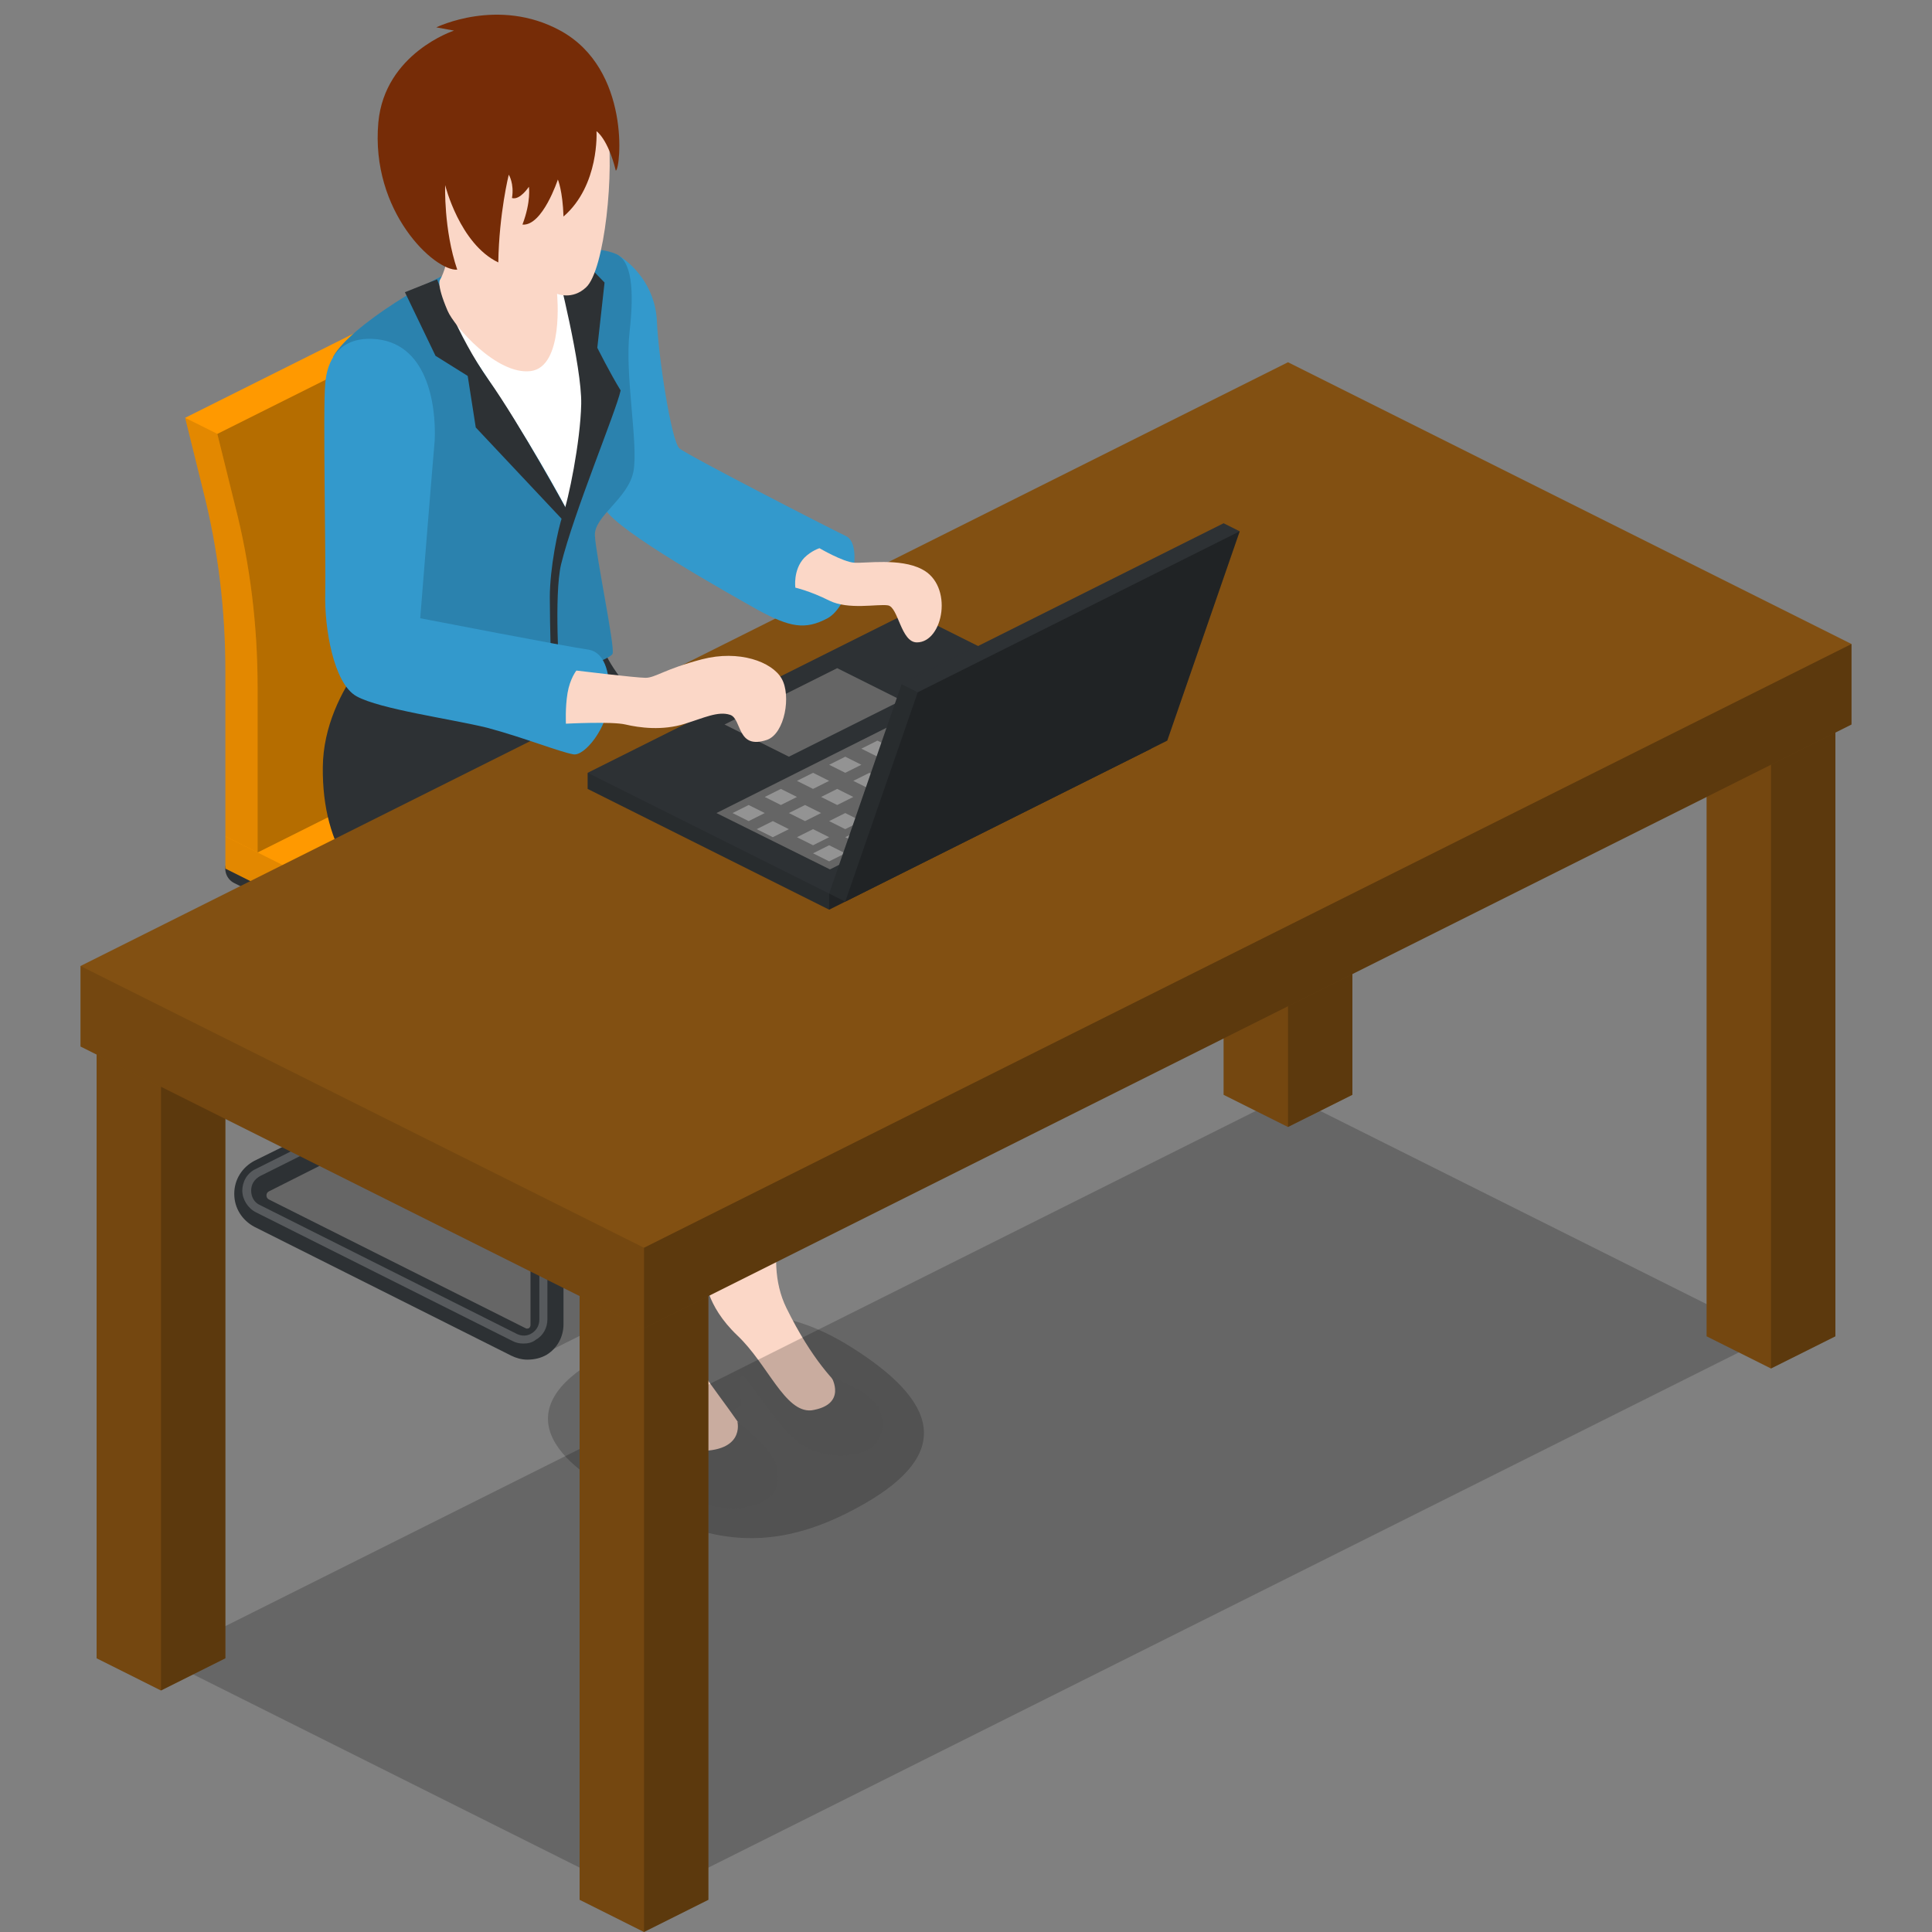 <?xml version="1.0" encoding="utf-8"?>
<!-- Generator: Adobe Illustrator 18.1.0, SVG Export Plug-In . SVG Version: 6.00 Build 0)  -->
<svg version="1.1" id="Layer_1" xmlns="http://www.w3.org/2000/svg" xmlns:xlink="http://www.w3.org/1999/xlink" x="0px" y="0px"
	 viewBox="0 0 240 240" enable-background="new 0 0 240 240" xml:space="preserve">
<rect x="0" y="0" width="240" height="240" fill="#808080" stroke="none"/>
<g>
	<g>
		<path opacity="0.2" d="M31.1,151.5l33.6,16.8c0.8,0.4,1.7,0.4,2.6,0l33.6-16.8c2.1-1.1,2.1-4,0-5.1l-33.6-16.8
			c-0.8-0.4-1.7-0.4-2.6,0l-33.6,16.8C29,147.4,29,150.4,31.1,151.5z"/>
		<path fill="#2D3134" d="M65.5,168.9c-0.7,0-1.4-0.2-2-0.5l-31.9-16c-1.5-0.8-2.5-2.3-2.5-4.1s1-3.3,2.5-4.1L61,129.7
			c1.6-0.8,3.3-1.2,5-1.2v-0.4l-36.9-18.4c-1-0.5-1.4-1.7-0.9-2.7c0.5-1,1.7-1.4,2.7-0.9l38,19c0.7,0.3,1.1,1,1.1,1.8v2.3
			c0.3,0.1,0.6,0.3,1,0.4l32.4,16.2c0.2,0.1,0.3,0,0.4,0c0.1-0.1,0.2-0.2,0.2-0.4v-35.3l-0.9-0.4c-1-0.5-1.4-1.7-0.9-2.7
			c0.5-1,1.7-1.4,2.7-0.9l2,1c0.7,0.3,1.1,1,1.1,1.8v36.5c0,1.6-0.8,3-2.1,3.8c-1.3,0.8-2.9,0.9-4.3,0.2L70,133.7v30.8
			c0,1.6-0.8,3-2.1,3.8C67.2,168.7,66.4,168.9,65.5,168.9z M66,132.5c-1.1,0-2.2,0.2-3.2,0.7L33.4,148c-0.2,0.1-0.3,0.3-0.3,0.5
			s0.1,0.4,0.3,0.5l31.9,16c0.2,0.1,0.3,0,0.4,0c0.1-0.1,0.2-0.2,0.2-0.4V132.5z"/>
		<path opacity="0.2" fill="#FFFFFF" d="M65,166.9c-0.5,0-0.9-0.1-1.3-0.3l-31.9-16c-1-0.5-1.7-1.6-1.7-2.7s0.6-2.2,1.7-2.7
			l29.4-14.7c0.2-0.1,0.5,0,0.7,0.2c0.1,0.2,0,0.5-0.2,0.7l-29.4,14.7c-0.7,0.4-1.1,1-1.1,1.8s0.4,1.5,1.1,1.8l31.9,16
			c0.6,0.3,1.3,0.3,1.9-0.1c0.6-0.4,0.9-1,0.9-1.7v-37.5c0-0.3,0.2-0.5,0.5-0.5s0.5,0.2,0.5,0.5v37.5c0,1-0.5,2-1.4,2.5
			C66.1,166.8,65.6,166.9,65,166.9z"/>
		<path opacity="0.2" fill="#FFFFFF" d="M103,147.9c-0.5,0-0.9-0.1-1.3-0.3l-30.5-15.2c-0.2-0.1-0.3-0.4-0.2-0.7s0.4-0.3,0.7-0.2
			l30.5,15.2c0.6,0.3,1.3,0.3,1.9-0.1c0.6-0.4,0.9-1,0.9-1.7v-36.5c0-0.3,0.2-0.5,0.5-0.5s0.5,0.2,0.5,0.5v36.5c0,1-0.5,2-1.4,2.5
			C104.1,147.8,103.6,147.9,103,147.9z"/>
		<g>
			<g>
				<polygon fill="#FF9900" points="28,103.9 28,107.9 68,127.9 108,107.9 108,103.9 68,83.9 				"/>
				<polygon opacity="0.11" points="68,127.9 28,107.9 28,103.9 68,123.9 				"/>
				<polygon opacity="0.29" points="68,127.9 108,107.9 108,103.9 68,123.9 				"/>
			</g>
		</g>
		<path fill="#FF9900" d="M67,33.9l-4-2l-40,20l2.2,8.9c1.9,7.4,2.8,15,2.8,22.6v20.5l4,2l40-20V65.4c0-7.6-0.9-15.2-2.8-22.6
			L67,33.9z"/>
		<path opacity="0.11" d="M27,53.9l-4-2l2.2,8.9c1.9,7.4,2.8,15,2.8,22.6v20.5l4,2V85.4c0-7.6-0.9-15.2-2.8-22.6L27,53.9z"/>
		<path opacity="0.29" d="M67,33.9l-40,20l2.2,8.9c1.9,7.4,2.8,15,2.8,22.6v20.5l40-20V65.4c0-7.6-0.9-15.2-2.8-22.6L67,33.9z"/>
	</g>
	<path fill="#262626" d="M104.1,112.2c0,0,2.3,0.7,2.8,1.4c1.2,1.7,4.3,10.1-9.7,11.7s-20.4,0.1-20.4,0.1l4.1-12.9L104.1,112.2z"/>
	<path opacity="0.2" d="M106.3,167.7c11,7.1,11.6,13.5,0,19.7c-12.6,6.8-21,3.1-30.8-2.5c-9.8-5.6-11.1-12.5,3.4-18.3
		C90.6,161.8,98,162.3,106.3,167.7z"/>
	<path fill="#FBD7C7" d="M86.1,161.6c1.2-3.6,1.7-2.2,2-5.3c0.3-3.1,1.7-14.8,2.6-20.8c0.9-6.1,3-12.9,3.4-14
		c0.2-0.6-13.8-6.6-17.4-11.1l16.1-9.1c10.6,9,15.4,15.3,14.8,20.4c-0.5,4.1-6.4,16.6-8,21.5c-1.5,4.6-5.1,12.8-1.9,19.3
		c3.2,6.5,6.1,9.3,7.4,10.5s-0.2,5.2-3,4.5c-2.8-0.7-7.2-7.1-9.9-8.1S84.9,165.2,86.1,161.6z"/>
	<path fill="#656565" d="M103.3,171.1c0,0,4.9,1.7,5.9,3.9c0.8,1.8,0.5,3.9-1.2,5c-1.8,1-5.2,1.3-8.2-0.4c-2.9-1.7-6.8-8.4-7.5-8.7
		c-0.7-0.3-0.2,3.7-0.2,3.7l-2.1,1.1l-2.3-0.9c0,0,0.2-4.5-0.7-6c-0.9-1.6-2.6-3.9-2-6.9c0.7-3,2.6-3.3,2.6-3.3s0,3.5,4,7.3
		c3.8,3.6,5.9,9.6,9.2,9.3C105.3,174.5,103.3,171.1,103.3,171.1z"/>
	<path fill="#FBD7C7" d="M76.6,134.2c0.4-5.1,1.5-9.3,1.5-9.3s-13.9-4.9-21-8.8l20-11.6c10.1,7.1,16.3,16.3,16.3,20.4
		c0,2.9-5.4,19.2-6.1,26.1s-2.1,16.5,0.8,20.7c2.9,4.1,8,10.3,6,11.7c-2,1.4-8.3,2.7-9.8-0.9c-1.5-3.6-5.3-11.1-6.7-13.1
		c-1.4-2-1.9-3.1-1-5c0.9-1.9,1.8-5.4,1.2-11.1C77.1,148,75.9,142.2,76.6,134.2z"/>
	<path fill="#656565" d="M91.6,176.6c0,0,4.6,3.5,4.9,5.7c0.3,2.2,0.2,3.7-2.9,4.7c-3.1,1-7.1-0.2-9-1.8s-4.4-5.8-4.4-5.8l-2,1.1
		l-2.3-1.1c0,0,0.3-2.7-0.4-5.1s-1.4-4.4-1.4-7.4s2.8-3.3,2.8-3.3s-1.7,1.6,0.8,5.1c2.5,3.5,4.4,11.3,8.1,11.5
		C92.7,180.7,91.6,176.6,91.6,176.6z"/>
	<path fill="#2D3134" d="M74.8,79.3c0,0-6.3,0.5-11.1,0.5s-14.6-2-14.6-2s-8.9,7.4-9,17.5s4.6,16.3,12.4,20s24.4,10,24.4,10
		s2.6-7.9,10.6-9.3c6.1-1.1,13.6-2.7,16.8-3.4c1-0.2,2.5,0.7,2.5,0.7S91.7,98.7,88.2,95.6S74.4,83.1,74.8,79.3z"/>
	<g>
		<polygon opacity="0.2" points="20,206 80,236 220,166 160,136 		"/>
		<g>
			<g>
				<polygon fill="#825012" points="212,85 212,166 220,170 228,166 228,85 220,81 				"/>
				<polygon opacity="0.11" points="220,170 212,166 212,85 220,89 				"/>
				<polygon opacity="0.29" points="220,170 228,166 228,85 220,89 				"/>
			</g>
		</g>
		<g>
			<g>
				<polygon fill="#825012" points="152,55 152,136 160,140 168,136 168,55 160,51 				"/>
				<polygon opacity="0.11" points="160,140 152,136 152,55 160,59 				"/>
				<polygon opacity="0.29" points="160,140 168,136 168,55 160,59 				"/>
			</g>
		</g>
		<g>
			<g>
				<polygon fill="#825012" points="72,155 72,236 80,240 88,236 88,155 80,151 				"/>
				<polygon opacity="0.11" points="80,240 72,236 72,155 80,159 				"/>
				<polygon opacity="0.29" points="80,240 88,236 88,155 80,159 				"/>
			</g>
		</g>
		<g>
			<g>
				<polygon fill="#825012" points="12,125 12,206 20,210 28,206 28,125 20,121 				"/>
				<polygon opacity="0.11" points="20,210 12,206 12,125 20,129 				"/>
				<polygon opacity="0.29" points="20,210 28,206 28,125 20,129 				"/>
			</g>
		</g>
		<polygon fill="#825012" points="10,120 10,130 80,165 230,90 230,80 160,45 		"/>
		<polygon opacity="0.11" points="80,165 10,130 10,120 80,155 		"/>
		<polygon opacity="0.29" points="80,165 230,90 230,80 80,155 		"/>
	</g>
	<g>
		<g>
			<polygon fill="#2D3134" points="73,96 73,98 103,113 143,93 143,91 113,76 			"/>
			<polygon fill="#656565" points="89,101 120.9,85 135,92 103.1,108 			"/>
			<polygon fill="#656565" points="90,90 104,83 112,87 98,94 			"/>
			<polygon opacity="0.11" points="103,113 73,98 73,96 103,111 			"/>
			<polygon opacity="0.29" points="103,113 143,93 143,91 103,111 			"/>
		</g>
		<polygon opacity="0.3" fill="#FFFFFF" points="103,107 105,106 103,105 101,106 		"/>
		<polygon opacity="0.3" fill="#FFFFFF" points="107,105 109,104 107,103 105,104 		"/>
		<polygon opacity="0.3" fill="#FFFFFF" points="111,103 113,102 111,101 109,102 		"/>
		<polygon opacity="0.3" fill="#FFFFFF" points="115,101 117,100 115,99 113,100 		"/>
		<polygon opacity="0.3" fill="#FFFFFF" points="119,99 121,98 119,97 117,98 		"/>
		<polygon opacity="0.3" fill="#FFFFFF" points="123,97 125,96 123,95 121,96 		"/>
		<polygon opacity="0.3" fill="#FFFFFF" points="127,95 129,94 127,93 125,94 		"/>
		<polygon opacity="0.3" fill="#FFFFFF" points="131,93 133,92 131,91 129,92 		"/>
		<polygon opacity="0.3" fill="#FFFFFF" points="101,105 103,104 101,103 99,104 		"/>
		<polygon opacity="0.3" fill="#FFFFFF" points="105,103 107,102 105,101 103,102 		"/>
		<polygon opacity="0.3" fill="#FFFFFF" points="109,101 111,100 109,99 107,100 		"/>
		<polygon opacity="0.3" fill="#FFFFFF" points="113,99 115,98 113,97 111,98 		"/>
		<polygon opacity="0.3" fill="#FFFFFF" points="117,97 119,96 117,95 115,96 		"/>
		<polygon opacity="0.3" fill="#FFFFFF" points="121,95 123,94 121,93 119,94 		"/>
		<polygon opacity="0.3" fill="#FFFFFF" points="125,93 127,92 125,91 123,92 		"/>
		<polygon opacity="0.3" fill="#FFFFFF" points="129,91 131,90 129,89 127,90 		"/>
		<polygon opacity="0.3" fill="#FFFFFF" points="96,104 98,103 96,102 94,103 		"/>
		<polygon opacity="0.3" fill="#FFFFFF" points="100,102 102,101 100,100 98,101 		"/>
		<polygon opacity="0.3" fill="#FFFFFF" points="104,100 106,99 104,98 102,99 		"/>
		<polygon opacity="0.3" fill="#FFFFFF" points="108,98 110,97 108,96 106,97 		"/>
		<polygon opacity="0.3" fill="#FFFFFF" points="112,96 114,95 112,94 110,95 		"/>
		<polygon opacity="0.3" fill="#FFFFFF" points="116,94 118,93 116,92 114,93 		"/>
		<polygon opacity="0.3" fill="#FFFFFF" points="120,92 122,91 120,90 118,91 		"/>
		<polygon opacity="0.3" fill="#FFFFFF" points="124,90 126,89 124,88 122,89 		"/>
		<polygon opacity="0.3" fill="#FFFFFF" points="93,102 95,101 93,100 91,101 		"/>
		<polygon opacity="0.3" fill="#FFFFFF" points="97,100 99,99 97,98 95,99 		"/>
		<polygon opacity="0.3" fill="#FFFFFF" points="101,98 103,97 101,96 99,97 		"/>
		<polygon opacity="0.3" fill="#FFFFFF" points="105,96 107,95 105,94 103,95 		"/>
		<polygon opacity="0.3" fill="#FFFFFF" points="109,94 111,93 109,92 107,93 		"/>
		<polygon opacity="0.3" fill="#FFFFFF" points="113,92 115,91 113,90 111,91 		"/>
		<polygon opacity="0.3" fill="#FFFFFF" points="117,90 119,89 117,88 115,89 		"/>
		<polygon opacity="0.3" fill="#FFFFFF" points="121,88 123,87 121,86 119,87 		"/>
	</g>
	<g>
		<g>
			<polygon fill="#2D3134" points="112,85 103,111 105,112 145,92 154,66 152,65 			"/>
			<polygon opacity="0.11" points="105,112 103,111 112,85 114,86 			"/>
			<polygon opacity="0.29" points="105,112 145,92 154,66 114,86 			"/>
		</g>
	</g>
	<path fill="#3399CC" d="M76.6,31.6c1.8,1,4.8,3.8,5,8.3c0.2,4.5,1.8,14.9,2.8,15.8c0.9,0.8,18.4,9.8,20.7,10.9
		c2.3,1.1,0.5,8.7-2.3,10.2s-4.7,1.1-8.6-1c-3.9-2.2-17.3-9.7-19-12.5c-1.8-2.8-1.3-24.6-1.3-24.6L76.6,31.6z"/>
	<path fill="#3399CC" d="M41.4,44.3c2.1-3.8,12.5-10.1,17.1-11.5c4.6-1.4,14.2-2.8,17.9-1.3c2.1,0.8,2.4,4.5,1.8,9.8
		s1.1,13.8,0.5,17.2s-4.9,5.6-4.8,8s2.5,13.8,2.2,14.7s-9.5,4-15.7,4s-15.1-2.6-15.1-2.6L41.4,44.3z"/>
	<path opacity="0.15" d="M41.4,44.3c2.1-3.8,12.5-10.1,17.1-11.5c4.6-1.4,14.2-2.8,17.9-1.3c2.1,0.8,2.4,4.5,1.8,9.8
		s1.1,13.8,0.5,17.2s-4.9,5.6-4.8,8s2.5,13.8,2.2,14.7s-9.5,4-15.7,4s-15.1-2.6-15.1-2.6L41.4,44.3z"/>
	<path fill="#FFFFFF" d="M70.1,36.7c0,0,2.6,9.5,2.4,14.4s-1.9,12.6-1.9,12.6s-3.3-6.4-8.6-14.5s-7.5-11-7.3-13S67.2,29.6,70.1,36.7
		z"/>
	<path fill="#2D3134" d="M54.3,34.7c0,0,2.5,7,6.4,12.5s9.9,16.5,9.9,16.5l-0.5,1.1l-11-11.7l-1-6.4l-4-2.5l-3.8-7.9L54.3,34.7z"/>
	<path fill="#2D3134" d="M69.2,33.4c0,0,3.1,12.1,3,16.8S70.6,62.2,69.9,64c-0.6,1.7-1.6,6.6-1.6,10.2s0.2,9.8,0.2,9.8l1,0.1
		c0,0-0.7-10.2,0.2-14c1.6-6.5,6.8-18.9,7.4-21.6c-1.3-2.1-2.9-5.3-2.9-5.3l0.9-8.1l-2.9-3L69.2,33.4z"/>
	<path fill="#FBD7C7" d="M113.9,79.8c-2,0-2.3-4.4-3.6-4.6s-4.9,0.6-7.3-0.6S98.8,73,98.8,73s-0.3-2.2,1.1-3.7
		c0.9-0.9,1.9-1.2,1.9-1.2s2.9,1.7,4.3,1.8s5.7-0.6,8.4,0.8C118.5,72.7,117.2,79.8,113.9,79.8z"/>
	<path fill="#FBD7C7" d="M72.8,35.7c-1.7,1.6-3.6,0.8-3.6,0.8s0.9,9.1-3.3,9.6s-9.5-5.6-10.3-7.5c-1.5-3.5-0.9-3.9-0.9-3.9
		s1.1-2,0.8-3.8c-0.4-1.8-10.5-19.5-0.6-24s19.5,2.3,20.5,8.3S75.1,33.6,72.8,35.7z"/>
	<path fill="#762C07" d="M74.1,16.3c0,0,0.4,6.7-4.1,10.6c-0.1-3.2-0.7-4.6-0.7-4.6s-1.9,5.8-4.4,5.6c1.1-2.9,0.8-4.7,0.8-4.7
		s-1.1,1.7-2.1,1.4c0.3-1.8-0.4-2.9-0.4-2.9s-1.2,4.8-1.3,10.9c-4.8-2.3-6.6-9.6-6.6-9.6s-0.2,5.5,1.5,10.5
		c-2.8,0.2-10.8-7.2-9.8-18.3c0.8-8.6,9.4-11.4,9.4-11.4l-2.2-0.4c0,0,7.7-3.8,15.4,0.4c8.8,4.8,7.5,17.2,6.9,17.4
		C75.5,17.2,74.1,16.3,74.1,16.3z"/>
	<path fill="#3399CC" d="M46.3,42.1c-4.2-0.2-5.7,2.7-5.9,5.6c-0.3,2.9,0.1,22,0,26.1c-0.1,4.1,1,11.1,3.9,12.7
		c2.9,1.6,11.7,2.8,16.2,3.9c4.5,1.2,9,3,10.7,3.3c1.4,0.3,4.3-3.3,4.5-6.8c0.1-2.7-0.3-5.8-2.6-6.2c-2.3-0.3-20.9-3.9-20.9-3.9
		s1.4-17.5,1.8-22.1C54.2,50.1,53,42.4,46.3,42.1z"/>
	<path fill="#FBD7C7" d="M71.6,83.3c0,0-0.8,1-1.1,2.8s-0.2,3.8-0.2,3.8s5.7-0.3,7.4,0.1s4.6,0.8,7.4-0.1c2.3-0.7,4.1-1.6,5.6-1.1
		s0.8,4.4,4.6,3.1c2.2-0.8,3-5.5,1.8-7.6s-5.3-3.6-9.9-2.4s-5.8,2.3-7,2.3S71.6,83.3,71.6,83.3z"/>
</g>
</svg>
